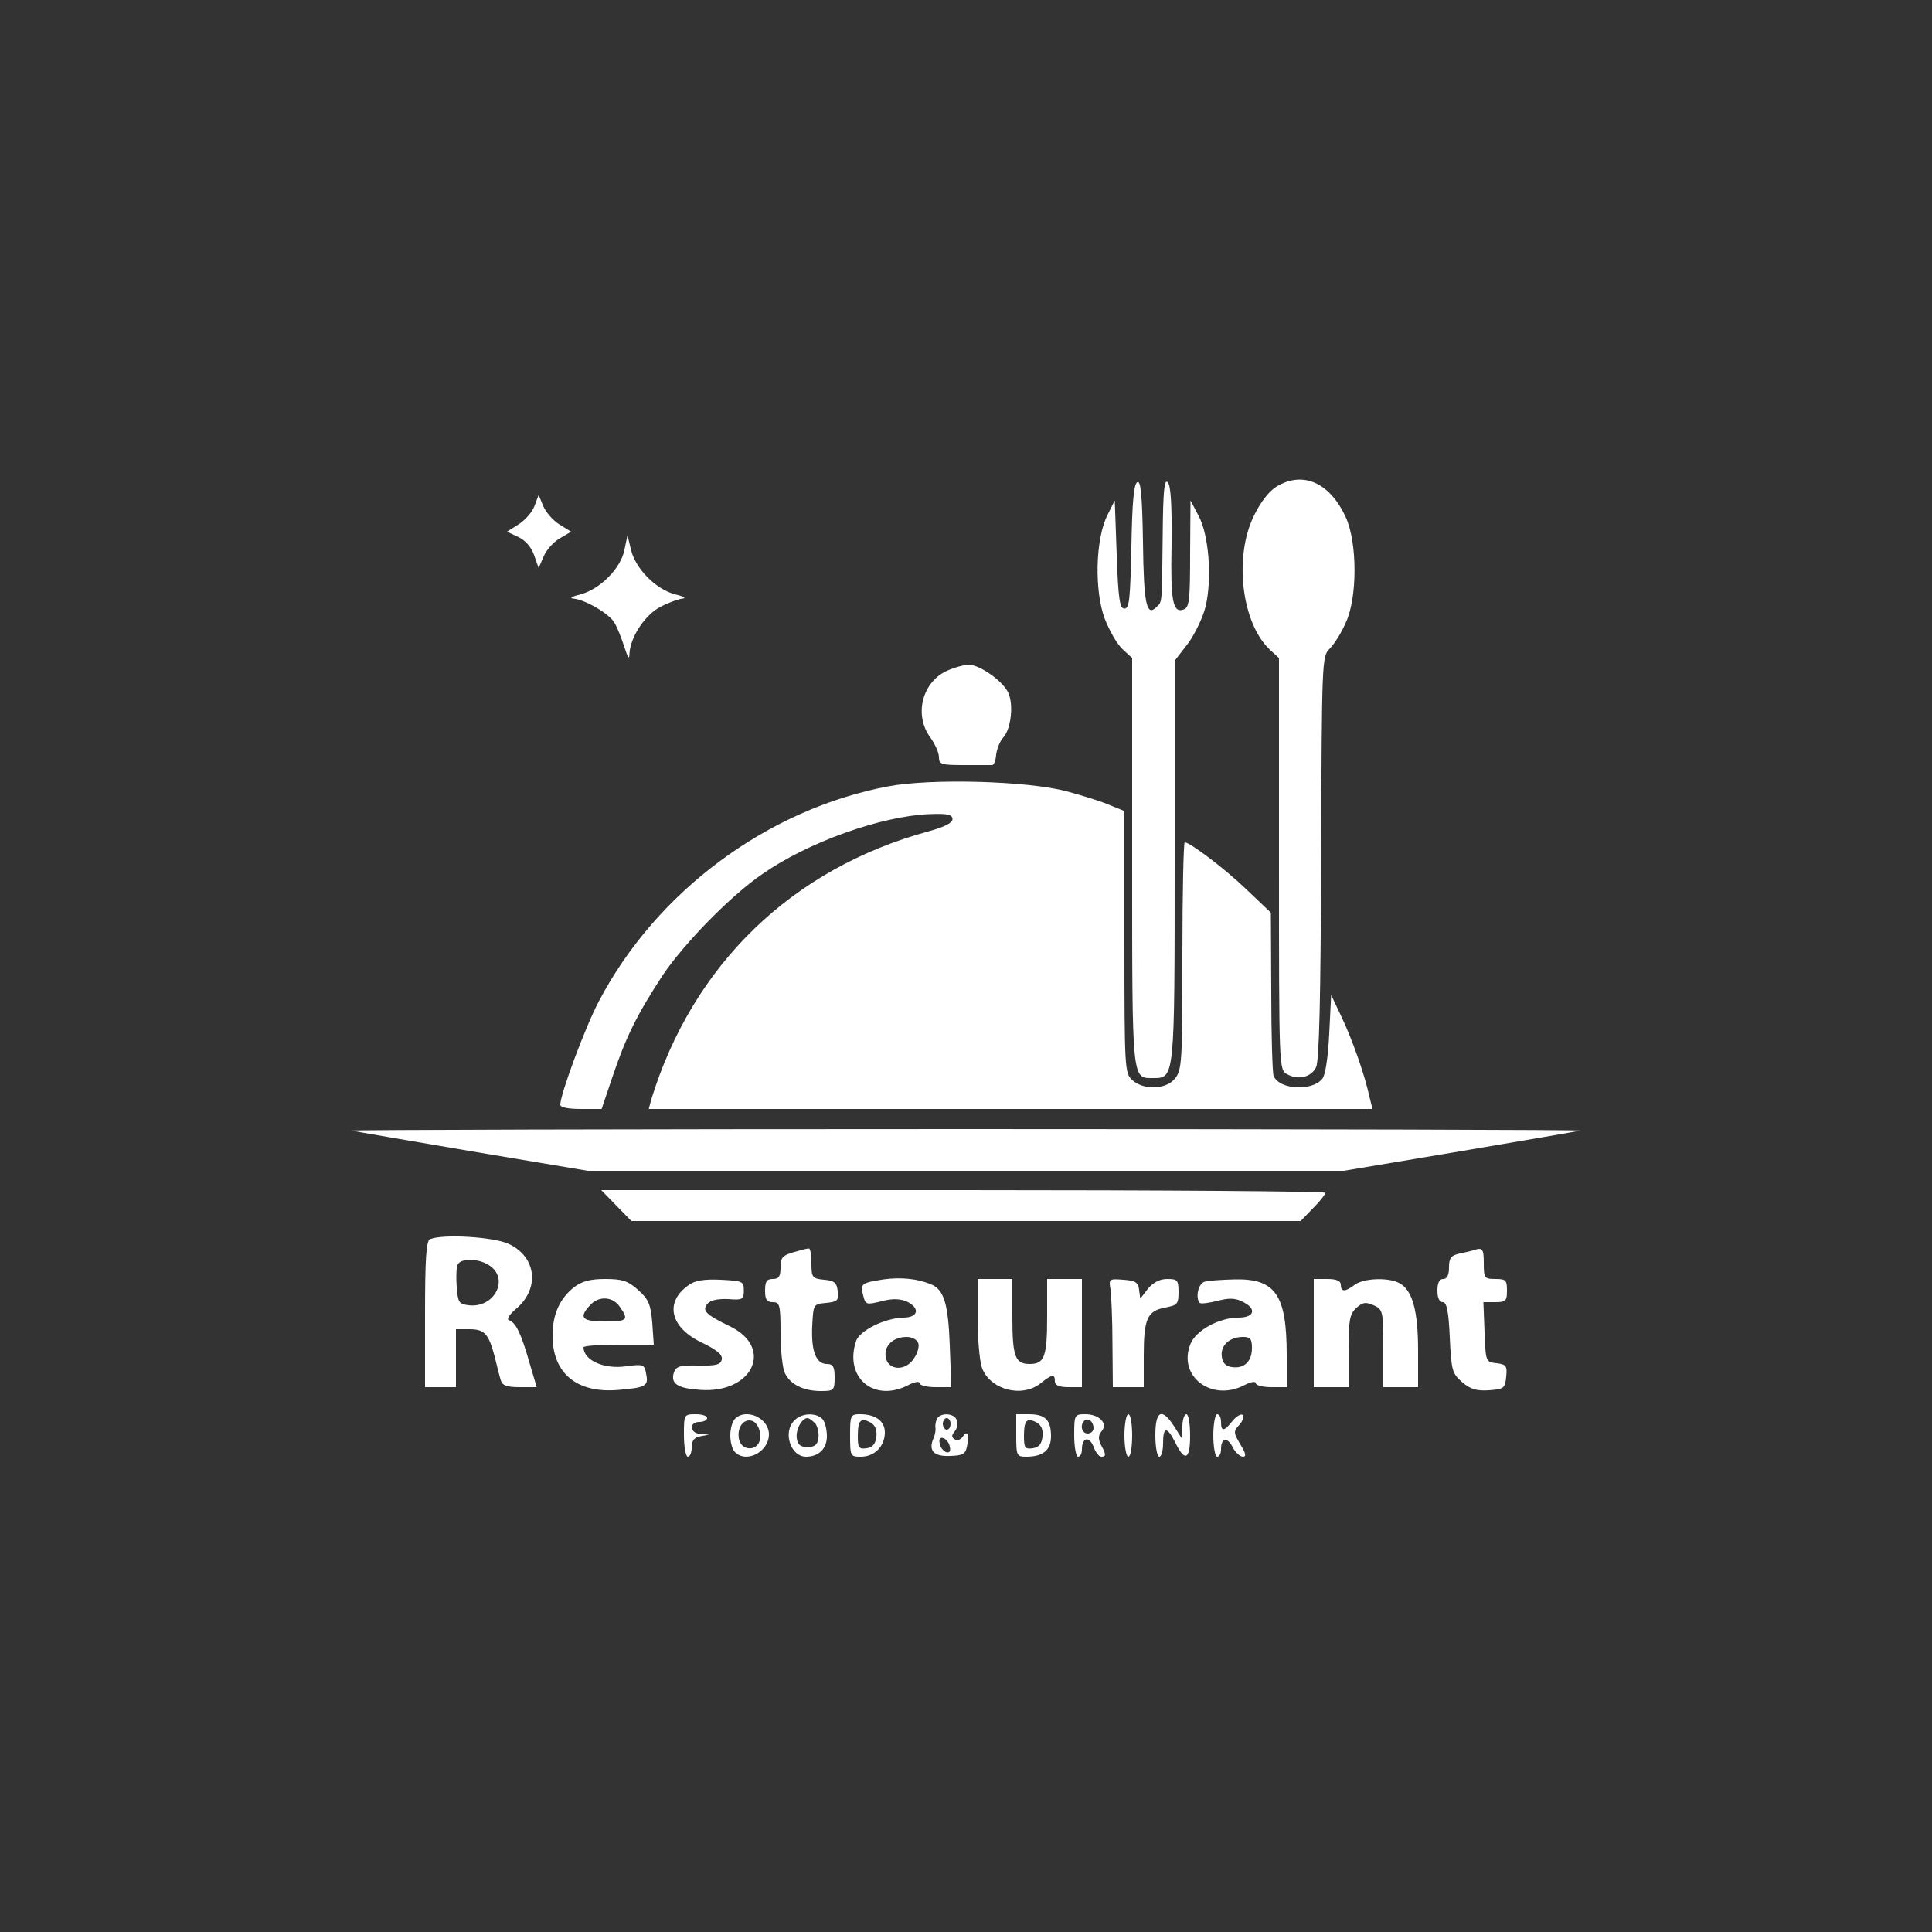 <?xml version="1.0" standalone="no"?>
<!DOCTYPE svg PUBLIC "-//W3C//DTD SVG 20010904//EN"
 "http://www.w3.org/TR/2001/REC-SVG-20010904/DTD/svg10.dtd">
<svg version="1.0" xmlns="http://www.w3.org/2000/svg"
 width="500pt" height="500pt" viewBox="0 0 500 500"
 preserveAspectRatio="xMidYMid meet">

<rect x="0" y="0" width="500" height="500" fill="#333333" stroke="none"/>

<g transform="translate(0,500) scale(0.1,-0.1)"
fill="#ffffff" stroke="none">
<path d="M2943 3752 c-9 -6 -13 -55 -15 -167 -3 -134 -5 -160 -18 -160 -12 0
-16 24 -20 140 l-5 140 -20 -40 c-30 -62 -33 -194 -6 -266 12 -31 32 -66 46
-79 l25 -23 0 -528 c0 -574 -1 -559 55 -559 55 0 55 -1 55 562 l0 518 34 44
c18 24 39 68 46 96 17 72 9 185 -18 235 l-21 40 -1 -138 c0 -117 -2 -139 -16
-144 -29 -11 -35 20 -32 170 1 102 -2 151 -10 159 -9 9 -12 -23 -13 -140 -2
-179 -1 -168 -16 -183 -26 -26 -33 8 -35 168 -2 125 -6 161 -15 155z"/>
<path d="M3304 3741 c-20 -12 -42 -41 -59 -76 -52 -106 -32 -277 41 -346 l24
-22 0 -533 c0 -528 0 -533 21 -544 29 -16 62 -8 75 18 8 16 12 177 13 543 2
510 2 520 22 540 12 12 31 42 42 68 30 64 30 206 0 272 -41 90 -111 121 -179
80z"/>
<path d="M1383 3690 c-6 -16 -25 -37 -41 -47 l-30 -19 28 -13 c18 -8 34 -25
42 -47 l12 -34 13 30 c7 17 26 38 42 47 l29 17 -29 18 c-17 10 -36 32 -43 48
l-12 29 -11 -29z"/>
<path d="M1616 3577 c-9 -47 -62 -101 -113 -115 -21 -5 -30 -10 -20 -11 30 -2
96 -40 108 -64 7 -12 18 -40 25 -62 9 -28 13 -33 13 -17 2 43 40 101 81 122
21 11 47 20 57 21 10 1 1 6 -20 11 -50 13 -102 66 -114 115 l-9 38 -8 -38z"/>
<path d="M2453 3265 c-66 -28 -89 -115 -45 -174 12 -17 22 -39 22 -51 0 -18 6
-20 65 -20 36 0 68 0 73 0 4 0 9 12 10 27 2 15 10 36 19 45 20 23 27 88 11
118 -17 31 -74 70 -102 70 -12 -1 -35 -7 -53 -15z"/>
<path d="M2299 2965 c-313 -59 -600 -272 -749 -556 -36 -68 -100 -241 -100
-268 0 -7 21 -11 54 -11 l53 0 28 83 c35 104 64 162 130 263 56 83 176 206
258 262 119 83 308 150 432 155 47 2 60 -1 60 -13 0 -10 -21 -20 -60 -31 -355
-96 -613 -346 -720 -696 l-6 -23 936 0 937 0 -8 32 c-12 56 -44 147 -72 206
l-27 57 -5 -101 c-3 -60 -10 -107 -18 -116 -27 -33 -112 -28 -126 8 -3 8 -6
106 -6 218 l-1 204 -62 59 c-56 54 -147 123 -161 123 -3 0 -6 -132 -6 -294 0
-272 -1 -295 -19 -317 -23 -29 -81 -31 -111 -4 -19 18 -20 28 -20 357 l0 339
-37 15 c-20 9 -71 25 -112 36 -100 27 -351 34 -462 13z"/>
<path d="M910 2074 c8 -2 149 -26 313 -54 l298 -50 978 0 979 0 298 50 c165
28 306 52 314 54 8 2 -707 4 -1590 4 -883 0 -1598 -2 -1590 -4z"/>
<path d="M1595 1880 l39 -40 866 0 866 0 32 33 c18 18 32 36 32 40 0 4 -422 7
-937 7 l-937 0 39 -40z"/>
<path d="M1113 1793 c-10 -3 -13 -52 -13 -194 l0 -189 40 0 40 0 0 75 0 75 34
0 c40 0 50 -11 66 -70 6 -25 13 -53 16 -62 4 -14 16 -18 49 -18 l44 0 -19 64
c-21 74 -35 103 -52 109 -8 2 -1 14 18 30 62 53 52 135 -20 168 -39 18 -170
26 -203 12z m155 -69 c50 -35 11 -110 -55 -102 -25 3 -28 7 -31 47 -2 24 -1
50 2 57 7 19 56 18 84 -2z"/>
<path d="M2053 1759 c-28 -8 -33 -14 -33 -39 0 -23 -4 -30 -20 -30 -16 0 -20
-7 -20 -30 0 -23 4 -30 20 -30 18 0 20 -7 20 -80 0 -43 5 -90 11 -103 14 -30
48 -47 94 -47 33 0 35 2 35 35 0 28 -4 35 -20 35 -28 0 -41 33 -38 98 3 57 3
57 36 60 29 3 33 6 30 30 -2 22 -9 28 -35 30 -31 3 -33 6 -33 43 0 21 -3 39
-7 38 -5 0 -23 -5 -40 -10z"/>
<path d="M3815 1765 c-5 -2 -22 -6 -37 -9 -23 -5 -28 -12 -28 -36 0 -20 -5
-30 -15 -30 -10 0 -15 -10 -15 -30 0 -19 5 -30 14 -30 10 0 15 -23 18 -91 4
-86 6 -93 32 -116 22 -19 38 -23 70 -21 38 3 41 5 44 35 3 28 0 32 -25 35 -28
3 -28 4 -31 81 l-3 77 31 0 c27 0 30 3 30 30 0 27 -3 30 -30 30 -28 0 -30 2
-30 40 0 38 -3 42 -25 35z"/>
<path d="M2287 1689 c-58 -9 -61 -11 -53 -42 6 -24 8 -24 46 -15 29 8 48 7 66
0 36 -17 31 -42 -8 -42 -48 -1 -115 -34 -123 -62 -30 -94 47 -158 135 -113 17
9 30 11 30 5 0 -5 18 -10 41 -10 l41 0 -4 108 c-4 108 -15 144 -48 158 -36 15
-78 19 -123 13z m89 -164 c4 -8 -1 -27 -11 -41 -22 -34 -68 -31 -73 5 -4 29
20 51 55 51 13 0 26 -7 29 -15z"/>
<path d="M1486 1669 c-38 -30 -56 -71 -56 -126 0 -98 64 -150 172 -140 70 6
77 10 70 42 -4 24 -7 25 -52 19 -57 -8 -109 15 -110 49 0 4 41 7 91 7 l91 0
-4 57 c-4 48 -10 61 -37 85 -26 23 -40 28 -85 28 -39 0 -60 -6 -80 -21z m118
-51 c24 -34 20 -38 -39 -38 -59 0 -68 10 -38 42 22 25 59 23 77 -4z"/>
<path d="M1782 1674 c-63 -44 -48 -110 35 -149 39 -19 53 -31 51 -43 -3 -14
-15 -17 -61 -16 -48 1 -57 -2 -63 -18 -9 -29 9 -41 68 -45 135 -10 192 108 78
164 -64 31 -74 41 -59 59 7 9 27 13 53 12 38 -3 41 -1 41 22 0 24 -3 25 -60
28 -43 2 -67 -2 -83 -14z"/>
<path d="M2530 1591 c0 -54 5 -112 11 -130 20 -57 103 -80 152 -41 30 24 37
25 37 5 0 -10 11 -15 35 -15 l35 0 0 140 0 140 -45 0 -45 0 0 -98 c0 -103 -7
-122 -45 -122 -38 0 -45 19 -45 122 l0 98 -45 0 -45 0 0 -99z"/>
<path d="M2874 1663 c2 -15 5 -79 5 -140 l1 -113 40 0 40 0 0 81 c0 96 9 116
55 125 32 6 35 9 35 40 0 31 -3 34 -29 34 -20 0 -36 -9 -50 -25 l-20 -26 -3
23 c-2 19 -10 24 -41 26 -36 3 -38 2 -33 -25z"/>
<path d="M3118 1683 c-17 -4 -25 -42 -13 -55 3 -3 23 0 45 5 28 8 46 8 64 -1
39 -18 34 -42 -9 -42 -50 0 -110 -33 -124 -68 -34 -83 54 -151 139 -107 17 9
30 11 30 5 0 -5 18 -10 40 -10 l40 0 0 83 c0 156 -29 198 -134 196 -33 -1 -69
-3 -78 -6z m122 -172 c0 -34 -20 -54 -52 -49 -16 2 -24 11 -26 27 -4 29 20 51
55 51 19 0 23 -5 23 -29z"/>
<path d="M3400 1550 l0 -140 45 0 45 0 0 93 c0 81 3 96 20 112 17 15 24 16 45
7 24 -11 25 -15 25 -112 l0 -100 45 0 45 0 0 95 c0 104 -15 156 -48 174 -29
16 -93 13 -116 -4 -25 -19 -36 -19 -36 0 0 10 -11 15 -35 15 l-35 0 0 -140z"/>
<path d="M1770 1285 c0 -30 5 -55 10 -55 6 0 10 11 10 24 0 18 7 26 23 29 l22
4 -22 2 c-28 1 -31 31 -3 31 11 0 20 5 20 10 0 6 -13 10 -30 10 -30 0 -30 -1
-30 -55z"/>
<path d="M1902 1328 c-7 -7 -12 -26 -12 -43 0 -17 5 -36 12 -43 30 -30 88 1
88 46 0 42 -59 69 -88 40z m63 -28 c9 -28 -5 -51 -29 -48 -13 2 -22 12 -24 26
-7 46 39 65 53 22z"/>
<path d="M2056 1324 c-31 -30 -10 -94 30 -94 33 0 54 21 54 53 0 18 -5 38 -12
45 -17 17 -54 15 -72 -4z m54 -8 c6 -8 10 -25 8 -38 -2 -17 -10 -23 -28 -23
-18 0 -26 6 -28 23 -3 22 13 52 28 52 4 0 13 -7 20 -14z"/>
<path d="M2200 1285 c0 -54 1 -55 28 -55 35 0 62 27 62 63 0 29 -24 47 -64 47
-25 0 -26 -3 -26 -55z m68 -3 c-2 -19 -10 -28 -25 -30 -20 -3 -23 1 -23 31 0
41 7 49 32 36 13 -7 18 -19 16 -37z"/>
<path d="M2424 1326 c-3 -7 -4 -17 -3 -22 1 -5 -1 -17 -5 -26 -14 -32 0 -48
43 -46 34 1 40 5 44 27 6 30 0 41 -12 22 -5 -7 -14 -10 -20 -6 -9 5 -9 10 0
21 6 7 9 21 5 29 -7 19 -45 20 -52 1z m36 -11 c0 -8 -4 -15 -10 -15 -5 0 -10
7 -10 15 0 8 5 15 10 15 6 0 10 -7 10 -15z m-2 -59 c3 -12 -1 -17 -10 -14 -7
3 -15 13 -16 22 -3 12 1 17 10 14 7 -3 15 -13 16 -22z"/>
<path d="M2630 1285 c0 -52 1 -55 26 -55 43 0 64 17 64 53 0 42 -15 57 -57 57
l-33 0 0 -55z m68 -3 c-2 -19 -10 -28 -25 -30 -20 -3 -23 1 -23 31 0 41 7 49
32 36 13 -7 18 -19 16 -37z"/>
<path d="M2780 1285 c0 -30 5 -55 10 -55 6 0 10 9 10 19 0 31 19 35 30 7 5
-14 14 -26 20 -26 13 0 13 6 -1 31 -7 15 -7 24 2 35 17 20 -6 44 -42 44 -28 0
-29 -1 -29 -55z m50 19 c0 -8 -7 -14 -15 -14 -15 0 -21 21 -9 33 10 9 24 -2
24 -19z"/>
<path d="M2910 1285 c0 -30 5 -55 10 -55 6 0 10 25 10 55 0 30 -4 55 -10 55
-5 0 -10 -25 -10 -55z"/>
<path d="M2990 1285 c0 -30 5 -55 10 -55 6 0 10 16 10 35 0 43 10 44 31 3 25
-52 39 -47 39 16 0 31 -4 56 -10 56 -5 0 -10 -15 -10 -32 l0 -33 -21 33 c-32
50 -49 42 -49 -23z"/>
<path d="M3140 1285 c0 -30 5 -55 10 -55 6 0 10 9 10 19 0 30 16 33 30 6 7
-14 19 -25 27 -25 9 0 7 9 -7 32 -18 30 -18 34 -3 50 9 10 13 21 9 26 -4 4
-16 -3 -26 -15 -22 -28 -30 -29 -30 -3 0 11 -4 20 -10 20 -5 0 -10 -25 -10
-55z"/>
</g>
</svg>
